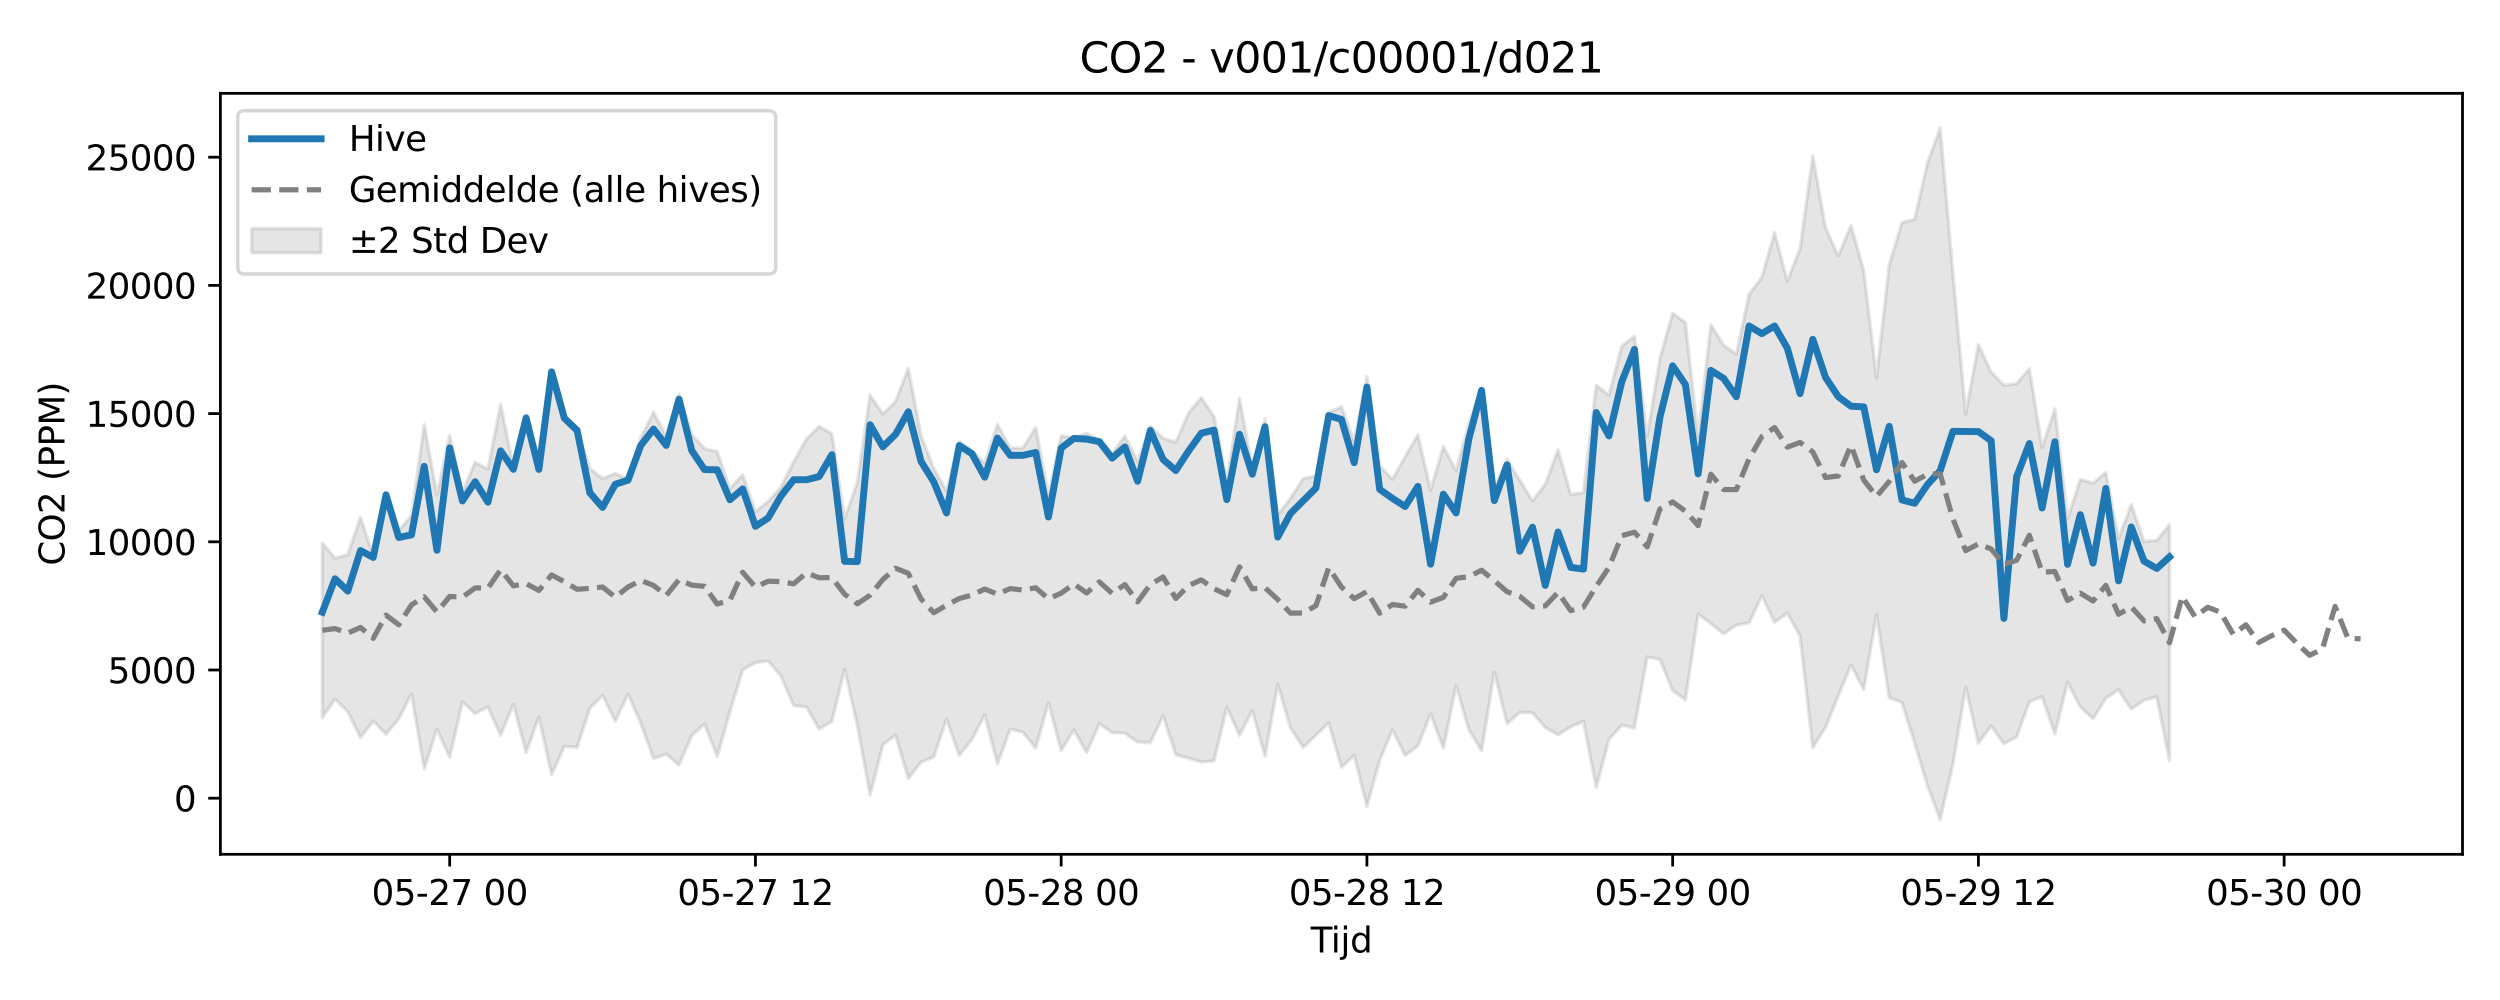 <?xml version="1.0" encoding="utf-8" standalone="no"?>
<!DOCTYPE svg PUBLIC "-//W3C//DTD SVG 1.1//EN"
  "http://www.w3.org/Graphics/SVG/1.1/DTD/svg11.dtd">
<svg xmlns:xlink="http://www.w3.org/1999/xlink" width="720pt" height="288pt" viewBox="0 0 720 288" xmlns="http://www.w3.org/2000/svg" version="1.1">
 <defs>
  <style type="text/css">*{stroke-linejoin: round; stroke-linecap: butt}</style>
 </defs>
 <g id="figure_1">
  <g id="patch_1">
   <path d="M 0 288 
L 720 288 
L 720 0 
L 0 0 
z
" style="fill: #ffffff"/>
  </g>
  <g id="axes_1">
   <g id="patch_2">
    <path d="M 63.47 246.04 
L 709.2 246.04 
L 709.2 26.88 
L 63.47 26.88 
z
" style="fill: #ffffff"/>
   </g>
   <g id="FillBetweenPolyCollection_1">
    <defs>
     <path id="ma4c2f40fdc" d="M 92.821 -131.652 
L 92.821 -81.293 
L 96.49 -86.703 
L 100.159 -83.067 
L 103.828 -75.573 
L 107.497 -80.383 
L 111.166 -76.548 
L 114.835 -80.985 
L 118.504 -88.138 
L 122.173 -66.566 
L 125.842 -78.045 
L 129.511 -69.909 
L 133.179 -85.842 
L 136.848 -82.512 
L 140.517 -84.409 
L 144.186 -76.237 
L 147.855 -85.182 
L 151.524 -71.26 
L 155.193 -81.499 
L 158.862 -64.864 
L 162.531 -73.032 
L 166.2 -72.748 
L 169.869 -84.016 
L 173.538 -87.718 
L 177.207 -80.335 
L 180.875 -88.094 
L 184.544 -79.767 
L 188.213 -69.548 
L 191.882 -70.811 
L 195.551 -67.669 
L 199.22 -76.156 
L 202.889 -79.49 
L 206.558 -70.131 
L 210.227 -83.019 
L 213.896 -95.102 
L 217.565 -97.145 
L 221.234 -97.643 
L 224.903 -93.32 
L 228.571 -84.798 
L 232.24 -84.441 
L 235.909 -78.047 
L 239.578 -80.178 
L 243.247 -95.255 
L 246.916 -79.085 
L 250.585 -59.004 
L 254.254 -73.476 
L 257.923 -76.313 
L 261.592 -63.839 
L 265.261 -68.498 
L 268.93 -70.005 
L 272.598 -80.875 
L 276.267 -70.415 
L 279.936 -75.111 
L 283.605 -82.138 
L 287.274 -68.007 
L 290.943 -78.025 
L 294.612 -77.127 
L 298.281 -72.506 
L 301.95 -85.601 
L 305.619 -71.842 
L 309.288 -77.752 
L 312.957 -71.291 
L 316.626 -79.603 
L 320.294 -77.004 
L 323.963 -76.872 
L 327.632 -74.3 
L 331.301 -74.088 
L 334.97 -81.892 
L 338.639 -70.649 
L 342.308 -69.632 
L 345.977 -68.529 
L 349.646 -68.87 
L 353.315 -84.29 
L 356.984 -76.245 
L 360.653 -83.355 
L 364.321 -70.194 
L 367.99 -90.929 
L 371.659 -78.411 
L 375.328 -72.747 
L 378.997 -76.241 
L 382.666 -79.816 
L 386.335 -67.034 
L 390.004 -70.451 
L 393.673 -55.805 
L 397.342 -68.979 
L 401.011 -77.818 
L 404.68 -70.404 
L 408.349 -73.217 
L 412.017 -82.405 
L 415.686 -72.523 
L 419.355 -90.507 
L 423.024 -77.878 
L 426.693 -71.764 
L 430.362 -94.474 
L 434.031 -79.55 
L 437.7 -82.819 
L 441.369 -82.727 
L 445.038 -78.467 
L 448.707 -76.382 
L 452.376 -78.695 
L 456.044 -80.236 
L 459.713 -61.171 
L 463.382 -75.063 
L 467.051 -79.112 
L 470.72 -78.335 
L 474.389 -98.809 
L 478.058 -98.056 
L 481.727 -89.121 
L 485.396 -86.476 
L 489.065 -111.14 
L 492.734 -108.408 
L 496.403 -105.441 
L 500.072 -107.973 
L 503.74 -108.631 
L 507.409 -116.424 
L 511.078 -108.815 
L 514.747 -111.414 
L 518.416 -104.858 
L 522.085 -72.632 
L 525.754 -78.531 
L 529.423 -87.591 
L 533.092 -96.477 
L 536.761 -89.454 
L 540.43 -110.943 
L 544.099 -87.061 
L 547.768 -85.667 
L 551.436 -73.978 
L 555.105 -61.831 
L 558.774 -51.922 
L 562.443 -67.881 
L 566.112 -90.097 
L 569.781 -73.981 
L 573.45 -78.965 
L 577.119 -73.826 
L 580.788 -75.784 
L 584.457 -85.865 
L 588.126 -87.409 
L 591.795 -76.606 
L 595.463 -91.483 
L 599.132 -84.426 
L 602.801 -80.975 
L 606.47 -86.901 
L 610.139 -89.361 
L 613.808 -83.721 
L 617.477 -86.321 
L 621.146 -87.315 
L 624.815 -68.882 
L 624.815 -136.875 
L 624.815 -136.875 
L 621.146 -132.341 
L 617.477 -132.044 
L 613.808 -142.676 
L 610.139 -132.819 
L 606.47 -151.944 
L 602.801 -148.862 
L 599.132 -149.902 
L 595.463 -138.625 
L 591.795 -170.231 
L 588.126 -159.032 
L 584.457 -181.811 
L 580.788 -177.477 
L 577.119 -177.072 
L 573.45 -180.822 
L 569.781 -188.71 
L 566.112 -168.74 
L 562.443 -209.237 
L 558.774 -251.158 
L 555.105 -240.991 
L 551.436 -224.845 
L 547.768 -223.88 
L 544.099 -211.673 
L 540.43 -179.137 
L 536.761 -210.014 
L 533.092 -223.047 
L 529.423 -214.253 
L 525.754 -222.419 
L 522.085 -243.048 
L 518.416 -216.312 
L 514.747 -207.042 
L 511.078 -220.943 
L 507.409 -208.13 
L 503.74 -203.186 
L 500.072 -185.991 
L 496.403 -188.592 
L 492.734 -194.429 
L 489.065 -162.133 
L 485.396 -195.104 
L 481.727 -197.774 
L 478.058 -184.768 
L 474.389 -162.208 
L 470.72 -191.141 
L 467.051 -188.323 
L 463.382 -174.168 
L 459.713 -177.055 
L 456.044 -146.109 
L 452.376 -145.569 
L 448.707 -158.425 
L 445.038 -148.514 
L 441.369 -143.715 
L 437.7 -149.695 
L 434.031 -155.631 
L 430.362 -147.058 
L 426.693 -175.778 
L 423.024 -165.978 
L 419.355 -152.388 
L 415.686 -159.377 
L 412.017 -146.771 
L 408.349 -162.764 
L 404.68 -156.457 
L 401.011 -149.963 
L 397.342 -153.83 
L 393.673 -179.484 
L 390.004 -160.719 
L 386.335 -170.888 
L 382.666 -169.192 
L 378.997 -150.905 
L 375.328 -150.172 
L 371.659 -144.427 
L 367.99 -139.775 
L 364.321 -167.243 
L 360.653 -153.49 
L 356.984 -173.247 
L 353.315 -149.202 
L 349.646 -167.992 
L 345.977 -173.452 
L 342.308 -169.067 
L 338.639 -160.64 
L 334.97 -161.762 
L 331.301 -165.244 
L 327.632 -155.073 
L 323.963 -162.406 
L 320.294 -157.194 
L 316.626 -161.24 
L 312.957 -163.163 
L 309.288 -161.913 
L 305.619 -162.49 
L 301.95 -145.471 
L 298.281 -164.92 
L 294.612 -158.994 
L 290.943 -158.94 
L 287.274 -165.769 
L 283.605 -154.568 
L 279.936 -158.166 
L 276.267 -160.827 
L 272.598 -146.539 
L 268.93 -153.052 
L 265.261 -162.517 
L 261.592 -181.926 
L 257.923 -172.377 
L 254.254 -168.727 
L 250.585 -174.171 
L 246.916 -149.116 
L 243.247 -138.484 
L 239.578 -163.105 
L 235.909 -165.185 
L 232.24 -161.533 
L 228.571 -154.943 
L 224.903 -147.656 
L 221.234 -143.584 
L 217.565 -140.645 
L 213.896 -151.256 
L 210.227 -147.256 
L 206.558 -157.934 
L 202.889 -158.803 
L 199.22 -162.777 
L 195.551 -174.48 
L 191.882 -162.224 
L 188.213 -169.277 
L 184.544 -161.894 
L 180.875 -149.797 
L 177.207 -151.683 
L 173.538 -150.158 
L 169.869 -153.062 
L 166.2 -163.827 
L 162.531 -167.878 
L 158.862 -179.962 
L 155.193 -154.391 
L 151.524 -168.578 
L 147.855 -153.398 
L 144.186 -171.591 
L 140.517 -152.872 
L 136.848 -154.857 
L 133.179 -146.232 
L 129.511 -162.517 
L 125.842 -145.472 
L 122.173 -165.692 
L 118.504 -139.454 
L 114.835 -135.153 
L 111.166 -145.147 
L 107.497 -127.916 
L 103.828 -139.016 
L 100.159 -128.284 
L 96.49 -127.22 
L 92.821 -131.652 
z
" style="stroke: #808080; stroke-opacity: 0.2"/>
    </defs>
    <g clip-path="url(#p33269798e6)">
     <use xlink:href="#ma4c2f40fdc" x="0" y="288" style="fill: #808080; fill-opacity: 0.2; stroke: #808080; stroke-opacity: 0.2"/>
    </g>
   </g>
   <g id="matplotlib.axis_1">
    <g id="xtick_1">
     <g id="line2d_1">
      <defs>
       <path id="m203c88bcfc" d="M 0 0 
L 0 3.5 
" style="stroke: #000000; stroke-width: 0.8"/>
      </defs>
      <g>
       <use xlink:href="#m203c88bcfc" x="129.511" y="246.04" style="stroke: #000000; stroke-width: 0.8"/>
      </g>
     </g>
     <g id="text_1">
      <!-- 05-27 00 -->
      <g transform="translate(107.03 260.638) scale(0.1 -0.1)">
       <defs>
        <path id="DejaVuSans-30" d="M 2034 4250 
Q 1547 4250 1301 3770 
Q 1056 3291 1056 2328 
Q 1056 1369 1301 889 
Q 1547 409 2034 409 
Q 2525 409 2770 889 
Q 3016 1369 3016 2328 
Q 3016 3291 2770 3770 
Q 2525 4250 2034 4250 
z
M 2034 4750 
Q 2819 4750 3233 4129 
Q 3647 3509 3647 2328 
Q 3647 1150 3233 529 
Q 2819 -91 2034 -91 
Q 1250 -91 836 529 
Q 422 1150 422 2328 
Q 422 3509 836 4129 
Q 1250 4750 2034 4750 
z
" transform="scale(0.016)"/>
        <path id="DejaVuSans-35" d="M 691 4666 
L 3169 4666 
L 3169 4134 
L 1269 4134 
L 1269 2991 
Q 1406 3038 1543 3061 
Q 1681 3084 1819 3084 
Q 2600 3084 3056 2656 
Q 3513 2228 3513 1497 
Q 3513 744 3044 326 
Q 2575 -91 1722 -91 
Q 1428 -91 1123 -41 
Q 819 9 494 109 
L 494 744 
Q 775 591 1075 516 
Q 1375 441 1709 441 
Q 2250 441 2565 725 
Q 2881 1009 2881 1497 
Q 2881 1984 2565 2268 
Q 2250 2553 1709 2553 
Q 1456 2553 1204 2497 
Q 953 2441 691 2322 
L 691 4666 
z
" transform="scale(0.016)"/>
        <path id="DejaVuSans-2d" d="M 313 2009 
L 1997 2009 
L 1997 1497 
L 313 1497 
L 313 2009 
z
" transform="scale(0.016)"/>
        <path id="DejaVuSans-32" d="M 1228 531 
L 3431 531 
L 3431 0 
L 469 0 
L 469 531 
Q 828 903 1448 1529 
Q 2069 2156 2228 2338 
Q 2531 2678 2651 2914 
Q 2772 3150 2772 3378 
Q 2772 3750 2511 3984 
Q 2250 4219 1831 4219 
Q 1534 4219 1204 4116 
Q 875 4013 500 3803 
L 500 4441 
Q 881 4594 1212 4672 
Q 1544 4750 1819 4750 
Q 2544 4750 2975 4387 
Q 3406 4025 3406 3419 
Q 3406 3131 3298 2873 
Q 3191 2616 2906 2266 
Q 2828 2175 2409 1742 
Q 1991 1309 1228 531 
z
" transform="scale(0.016)"/>
        <path id="DejaVuSans-37" d="M 525 4666 
L 3525 4666 
L 3525 4397 
L 1831 0 
L 1172 0 
L 2766 4134 
L 525 4134 
L 525 4666 
z
" transform="scale(0.016)"/>
        <path id="DejaVuSans-20" transform="scale(0.016)"/>
       </defs>
       <use xlink:href="#DejaVuSans-30"/>
       <use xlink:href="#DejaVuSans-35" transform="translate(63.623 0)"/>
       <use xlink:href="#DejaVuSans-2d" transform="translate(127.246 0)"/>
       <use xlink:href="#DejaVuSans-32" transform="translate(163.33 0)"/>
       <use xlink:href="#DejaVuSans-37" transform="translate(226.953 0)"/>
       <use xlink:href="#DejaVuSans-20" transform="translate(290.576 0)"/>
       <use xlink:href="#DejaVuSans-30" transform="translate(322.363 0)"/>
       <use xlink:href="#DejaVuSans-30" transform="translate(385.986 0)"/>
      </g>
     </g>
    </g>
    <g id="xtick_2">
     <g id="line2d_2">
      <g>
       <use xlink:href="#m203c88bcfc" x="217.565" y="246.04" style="stroke: #000000; stroke-width: 0.8"/>
      </g>
     </g>
     <g id="text_2">
      <!-- 05-27 12 -->
      <g transform="translate(195.084 260.638) scale(0.1 -0.1)">
       <defs>
        <path id="DejaVuSans-31" d="M 794 531 
L 1825 531 
L 1825 4091 
L 703 3866 
L 703 4441 
L 1819 4666 
L 2450 4666 
L 2450 531 
L 3481 531 
L 3481 0 
L 794 0 
L 794 531 
z
" transform="scale(0.016)"/>
       </defs>
       <use xlink:href="#DejaVuSans-30"/>
       <use xlink:href="#DejaVuSans-35" transform="translate(63.623 0)"/>
       <use xlink:href="#DejaVuSans-2d" transform="translate(127.246 0)"/>
       <use xlink:href="#DejaVuSans-32" transform="translate(163.33 0)"/>
       <use xlink:href="#DejaVuSans-37" transform="translate(226.953 0)"/>
       <use xlink:href="#DejaVuSans-20" transform="translate(290.576 0)"/>
       <use xlink:href="#DejaVuSans-31" transform="translate(322.363 0)"/>
       <use xlink:href="#DejaVuSans-32" transform="translate(385.986 0)"/>
      </g>
     </g>
    </g>
    <g id="xtick_3">
     <g id="line2d_3">
      <g>
       <use xlink:href="#m203c88bcfc" x="305.619" y="246.04" style="stroke: #000000; stroke-width: 0.8"/>
      </g>
     </g>
     <g id="text_3">
      <!-- 05-28 00 -->
      <g transform="translate(283.138 260.638) scale(0.1 -0.1)">
       <defs>
        <path id="DejaVuSans-38" d="M 2034 2216 
Q 1584 2216 1326 1975 
Q 1069 1734 1069 1313 
Q 1069 891 1326 650 
Q 1584 409 2034 409 
Q 2484 409 2743 651 
Q 3003 894 3003 1313 
Q 3003 1734 2745 1975 
Q 2488 2216 2034 2216 
z
M 1403 2484 
Q 997 2584 770 2862 
Q 544 3141 544 3541 
Q 544 4100 942 4425 
Q 1341 4750 2034 4750 
Q 2731 4750 3128 4425 
Q 3525 4100 3525 3541 
Q 3525 3141 3298 2862 
Q 3072 2584 2669 2484 
Q 3125 2378 3379 2068 
Q 3634 1759 3634 1313 
Q 3634 634 3220 271 
Q 2806 -91 2034 -91 
Q 1263 -91 848 271 
Q 434 634 434 1313 
Q 434 1759 690 2068 
Q 947 2378 1403 2484 
z
M 1172 3481 
Q 1172 3119 1398 2916 
Q 1625 2713 2034 2713 
Q 2441 2713 2670 2916 
Q 2900 3119 2900 3481 
Q 2900 3844 2670 4047 
Q 2441 4250 2034 4250 
Q 1625 4250 1398 4047 
Q 1172 3844 1172 3481 
z
" transform="scale(0.016)"/>
       </defs>
       <use xlink:href="#DejaVuSans-30"/>
       <use xlink:href="#DejaVuSans-35" transform="translate(63.623 0)"/>
       <use xlink:href="#DejaVuSans-2d" transform="translate(127.246 0)"/>
       <use xlink:href="#DejaVuSans-32" transform="translate(163.33 0)"/>
       <use xlink:href="#DejaVuSans-38" transform="translate(226.953 0)"/>
       <use xlink:href="#DejaVuSans-20" transform="translate(290.576 0)"/>
       <use xlink:href="#DejaVuSans-30" transform="translate(322.363 0)"/>
       <use xlink:href="#DejaVuSans-30" transform="translate(385.986 0)"/>
      </g>
     </g>
    </g>
    <g id="xtick_4">
     <g id="line2d_4">
      <g>
       <use xlink:href="#m203c88bcfc" x="393.673" y="246.04" style="stroke: #000000; stroke-width: 0.8"/>
      </g>
     </g>
     <g id="text_4">
      <!-- 05-28 12 -->
      <g transform="translate(371.192 260.638) scale(0.1 -0.1)">
       <use xlink:href="#DejaVuSans-30"/>
       <use xlink:href="#DejaVuSans-35" transform="translate(63.623 0)"/>
       <use xlink:href="#DejaVuSans-2d" transform="translate(127.246 0)"/>
       <use xlink:href="#DejaVuSans-32" transform="translate(163.33 0)"/>
       <use xlink:href="#DejaVuSans-38" transform="translate(226.953 0)"/>
       <use xlink:href="#DejaVuSans-20" transform="translate(290.576 0)"/>
       <use xlink:href="#DejaVuSans-31" transform="translate(322.363 0)"/>
       <use xlink:href="#DejaVuSans-32" transform="translate(385.986 0)"/>
      </g>
     </g>
    </g>
    <g id="xtick_5">
     <g id="line2d_5">
      <g>
       <use xlink:href="#m203c88bcfc" x="481.727" y="246.04" style="stroke: #000000; stroke-width: 0.8"/>
      </g>
     </g>
     <g id="text_5">
      <!-- 05-29 00 -->
      <g transform="translate(459.246 260.638) scale(0.1 -0.1)">
       <defs>
        <path id="DejaVuSans-39" d="M 703 97 
L 703 672 
Q 941 559 1184 500 
Q 1428 441 1663 441 
Q 2288 441 2617 861 
Q 2947 1281 2994 2138 
Q 2813 1869 2534 1725 
Q 2256 1581 1919 1581 
Q 1219 1581 811 2004 
Q 403 2428 403 3163 
Q 403 3881 828 4315 
Q 1253 4750 1959 4750 
Q 2769 4750 3195 4129 
Q 3622 3509 3622 2328 
Q 3622 1225 3098 567 
Q 2575 -91 1691 -91 
Q 1453 -91 1209 -44 
Q 966 3 703 97 
z
M 1959 2075 
Q 2384 2075 2632 2365 
Q 2881 2656 2881 3163 
Q 2881 3666 2632 3958 
Q 2384 4250 1959 4250 
Q 1534 4250 1286 3958 
Q 1038 3666 1038 3163 
Q 1038 2656 1286 2365 
Q 1534 2075 1959 2075 
z
" transform="scale(0.016)"/>
       </defs>
       <use xlink:href="#DejaVuSans-30"/>
       <use xlink:href="#DejaVuSans-35" transform="translate(63.623 0)"/>
       <use xlink:href="#DejaVuSans-2d" transform="translate(127.246 0)"/>
       <use xlink:href="#DejaVuSans-32" transform="translate(163.33 0)"/>
       <use xlink:href="#DejaVuSans-39" transform="translate(226.953 0)"/>
       <use xlink:href="#DejaVuSans-20" transform="translate(290.576 0)"/>
       <use xlink:href="#DejaVuSans-30" transform="translate(322.363 0)"/>
       <use xlink:href="#DejaVuSans-30" transform="translate(385.986 0)"/>
      </g>
     </g>
    </g>
    <g id="xtick_6">
     <g id="line2d_6">
      <g>
       <use xlink:href="#m203c88bcfc" x="569.781" y="246.04" style="stroke: #000000; stroke-width: 0.8"/>
      </g>
     </g>
     <g id="text_6">
      <!-- 05-29 12 -->
      <g transform="translate(547.301 260.638) scale(0.1 -0.1)">
       <use xlink:href="#DejaVuSans-30"/>
       <use xlink:href="#DejaVuSans-35" transform="translate(63.623 0)"/>
       <use xlink:href="#DejaVuSans-2d" transform="translate(127.246 0)"/>
       <use xlink:href="#DejaVuSans-32" transform="translate(163.33 0)"/>
       <use xlink:href="#DejaVuSans-39" transform="translate(226.953 0)"/>
       <use xlink:href="#DejaVuSans-20" transform="translate(290.576 0)"/>
       <use xlink:href="#DejaVuSans-31" transform="translate(322.363 0)"/>
       <use xlink:href="#DejaVuSans-32" transform="translate(385.986 0)"/>
      </g>
     </g>
    </g>
    <g id="xtick_7">
     <g id="line2d_7">
      <g>
       <use xlink:href="#m203c88bcfc" x="657.835" y="246.04" style="stroke: #000000; stroke-width: 0.8"/>
      </g>
     </g>
     <g id="text_7">
      <!-- 05-30 00 -->
      <g transform="translate(635.355 260.638) scale(0.1 -0.1)">
       <defs>
        <path id="DejaVuSans-33" d="M 2597 2516 
Q 3050 2419 3304 2112 
Q 3559 1806 3559 1356 
Q 3559 666 3084 287 
Q 2609 -91 1734 -91 
Q 1441 -91 1130 -33 
Q 819 25 488 141 
L 488 750 
Q 750 597 1062 519 
Q 1375 441 1716 441 
Q 2309 441 2620 675 
Q 2931 909 2931 1356 
Q 2931 1769 2642 2001 
Q 2353 2234 1838 2234 
L 1294 2234 
L 1294 2753 
L 1863 2753 
Q 2328 2753 2575 2939 
Q 2822 3125 2822 3475 
Q 2822 3834 2567 4026 
Q 2313 4219 1838 4219 
Q 1578 4219 1281 4162 
Q 984 4106 628 3988 
L 628 4550 
Q 988 4650 1302 4700 
Q 1616 4750 1894 4750 
Q 2613 4750 3031 4423 
Q 3450 4097 3450 3541 
Q 3450 3153 3228 2886 
Q 3006 2619 2597 2516 
z
" transform="scale(0.016)"/>
       </defs>
       <use xlink:href="#DejaVuSans-30"/>
       <use xlink:href="#DejaVuSans-35" transform="translate(63.623 0)"/>
       <use xlink:href="#DejaVuSans-2d" transform="translate(127.246 0)"/>
       <use xlink:href="#DejaVuSans-33" transform="translate(163.33 0)"/>
       <use xlink:href="#DejaVuSans-30" transform="translate(226.953 0)"/>
       <use xlink:href="#DejaVuSans-20" transform="translate(290.576 0)"/>
       <use xlink:href="#DejaVuSans-30" transform="translate(322.363 0)"/>
       <use xlink:href="#DejaVuSans-30" transform="translate(385.986 0)"/>
      </g>
     </g>
    </g>
    <g id="text_8">
     <!-- Tijd -->
     <g transform="translate(377.485 274.317) scale(0.1 -0.1)">
      <defs>
       <path id="DejaVuSans-54" d="M -19 4666 
L 3928 4666 
L 3928 4134 
L 2272 4134 
L 2272 0 
L 1638 0 
L 1638 4134 
L -19 4134 
L -19 4666 
z
" transform="scale(0.016)"/>
       <path id="DejaVuSans-69" d="M 603 3500 
L 1178 3500 
L 1178 0 
L 603 0 
L 603 3500 
z
M 603 4863 
L 1178 4863 
L 1178 4134 
L 603 4134 
L 603 4863 
z
" transform="scale(0.016)"/>
       <path id="DejaVuSans-6a" d="M 603 3500 
L 1178 3500 
L 1178 -63 
Q 1178 -731 923 -1031 
Q 669 -1331 103 -1331 
L -116 -1331 
L -116 -844 
L 38 -844 
Q 366 -844 484 -692 
Q 603 -541 603 -63 
L 603 3500 
z
M 603 4863 
L 1178 4863 
L 1178 4134 
L 603 4134 
L 603 4863 
z
" transform="scale(0.016)"/>
       <path id="DejaVuSans-64" d="M 2906 2969 
L 2906 4863 
L 3481 4863 
L 3481 0 
L 2906 0 
L 2906 525 
Q 2725 213 2448 61 
Q 2172 -91 1784 -91 
Q 1150 -91 751 415 
Q 353 922 353 1747 
Q 353 2572 751 3078 
Q 1150 3584 1784 3584 
Q 2172 3584 2448 3432 
Q 2725 3281 2906 2969 
z
M 947 1747 
Q 947 1113 1208 752 
Q 1469 391 1925 391 
Q 2381 391 2643 752 
Q 2906 1113 2906 1747 
Q 2906 2381 2643 2742 
Q 2381 3103 1925 3103 
Q 1469 3103 1208 2742 
Q 947 2381 947 1747 
z
" transform="scale(0.016)"/>
      </defs>
      <use xlink:href="#DejaVuSans-54"/>
      <use xlink:href="#DejaVuSans-69" transform="translate(57.959 0)"/>
      <use xlink:href="#DejaVuSans-6a" transform="translate(85.742 0)"/>
      <use xlink:href="#DejaVuSans-64" transform="translate(113.525 0)"/>
     </g>
    </g>
   </g>
   <g id="matplotlib.axis_2">
    <g id="ytick_1">
     <g id="line2d_8">
      <defs>
       <path id="m0b482533bb" d="M 0 0 
L -3.5 0 
" style="stroke: #000000; stroke-width: 0.8"/>
      </defs>
      <g>
       <use xlink:href="#m0b482533bb" x="63.47" y="229.886" style="stroke: #000000; stroke-width: 0.8"/>
      </g>
     </g>
     <g id="text_9">
      <!-- 0 -->
      <g transform="translate(50.108 233.685) scale(0.1 -0.1)">
       <use xlink:href="#DejaVuSans-30"/>
      </g>
     </g>
    </g>
    <g id="ytick_2">
     <g id="line2d_9">
      <g>
       <use xlink:href="#m0b482533bb" x="63.47" y="192.964" style="stroke: #000000; stroke-width: 0.8"/>
      </g>
     </g>
     <g id="text_10">
      <!-- 5000 -->
      <g transform="translate(31.02 196.763) scale(0.1 -0.1)">
       <use xlink:href="#DejaVuSans-35"/>
       <use xlink:href="#DejaVuSans-30" transform="translate(63.623 0)"/>
       <use xlink:href="#DejaVuSans-30" transform="translate(127.246 0)"/>
       <use xlink:href="#DejaVuSans-30" transform="translate(190.869 0)"/>
      </g>
     </g>
    </g>
    <g id="ytick_3">
     <g id="line2d_10">
      <g>
       <use xlink:href="#m0b482533bb" x="63.47" y="156.042" style="stroke: #000000; stroke-width: 0.8"/>
      </g>
     </g>
     <g id="text_11">
      <!-- 10000 -->
      <g transform="translate(24.657 159.841) scale(0.1 -0.1)">
       <use xlink:href="#DejaVuSans-31"/>
       <use xlink:href="#DejaVuSans-30" transform="translate(63.623 0)"/>
       <use xlink:href="#DejaVuSans-30" transform="translate(127.246 0)"/>
       <use xlink:href="#DejaVuSans-30" transform="translate(190.869 0)"/>
       <use xlink:href="#DejaVuSans-30" transform="translate(254.492 0)"/>
      </g>
     </g>
    </g>
    <g id="ytick_4">
     <g id="line2d_11">
      <g>
       <use xlink:href="#m0b482533bb" x="63.47" y="119.12" style="stroke: #000000; stroke-width: 0.8"/>
      </g>
     </g>
     <g id="text_12">
      <!-- 15000 -->
      <g transform="translate(24.657 122.92) scale(0.1 -0.1)">
       <use xlink:href="#DejaVuSans-31"/>
       <use xlink:href="#DejaVuSans-35" transform="translate(63.623 0)"/>
       <use xlink:href="#DejaVuSans-30" transform="translate(127.246 0)"/>
       <use xlink:href="#DejaVuSans-30" transform="translate(190.869 0)"/>
       <use xlink:href="#DejaVuSans-30" transform="translate(254.492 0)"/>
      </g>
     </g>
    </g>
    <g id="ytick_5">
     <g id="line2d_12">
      <g>
       <use xlink:href="#m0b482533bb" x="63.47" y="82.198" style="stroke: #000000; stroke-width: 0.8"/>
      </g>
     </g>
     <g id="text_13">
      <!-- 20000 -->
      <g transform="translate(24.657 85.998) scale(0.1 -0.1)">
       <use xlink:href="#DejaVuSans-32"/>
       <use xlink:href="#DejaVuSans-30" transform="translate(63.623 0)"/>
       <use xlink:href="#DejaVuSans-30" transform="translate(127.246 0)"/>
       <use xlink:href="#DejaVuSans-30" transform="translate(190.869 0)"/>
       <use xlink:href="#DejaVuSans-30" transform="translate(254.492 0)"/>
      </g>
     </g>
    </g>
    <g id="ytick_6">
     <g id="line2d_13">
      <g>
       <use xlink:href="#m0b482533bb" x="63.47" y="45.277" style="stroke: #000000; stroke-width: 0.8"/>
      </g>
     </g>
     <g id="text_14">
      <!-- 25000 -->
      <g transform="translate(24.657 49.076) scale(0.1 -0.1)">
       <use xlink:href="#DejaVuSans-32"/>
       <use xlink:href="#DejaVuSans-35" transform="translate(63.623 0)"/>
       <use xlink:href="#DejaVuSans-30" transform="translate(127.246 0)"/>
       <use xlink:href="#DejaVuSans-30" transform="translate(190.869 0)"/>
       <use xlink:href="#DejaVuSans-30" transform="translate(254.492 0)"/>
      </g>
     </g>
    </g>
    <g id="text_15">
     <!-- CO2 (PPM) -->
     <g transform="translate(18.578 162.903) rotate(-90) scale(0.1 -0.1)">
      <defs>
       <path id="DejaVuSans-43" d="M 4122 4306 
L 4122 3641 
Q 3803 3938 3442 4084 
Q 3081 4231 2675 4231 
Q 1875 4231 1450 3742 
Q 1025 3253 1025 2328 
Q 1025 1406 1450 917 
Q 1875 428 2675 428 
Q 3081 428 3442 575 
Q 3803 722 4122 1019 
L 4122 359 
Q 3791 134 3420 21 
Q 3050 -91 2638 -91 
Q 1578 -91 968 557 
Q 359 1206 359 2328 
Q 359 3453 968 4101 
Q 1578 4750 2638 4750 
Q 3056 4750 3426 4639 
Q 3797 4528 4122 4306 
z
" transform="scale(0.016)"/>
       <path id="DejaVuSans-4f" d="M 2522 4238 
Q 1834 4238 1429 3725 
Q 1025 3213 1025 2328 
Q 1025 1447 1429 934 
Q 1834 422 2522 422 
Q 3209 422 3611 934 
Q 4013 1447 4013 2328 
Q 4013 3213 3611 3725 
Q 3209 4238 2522 4238 
z
M 2522 4750 
Q 3503 4750 4090 4092 
Q 4678 3434 4678 2328 
Q 4678 1225 4090 567 
Q 3503 -91 2522 -91 
Q 1538 -91 948 565 
Q 359 1222 359 2328 
Q 359 3434 948 4092 
Q 1538 4750 2522 4750 
z
" transform="scale(0.016)"/>
       <path id="DejaVuSans-28" d="M 1984 4856 
Q 1566 4138 1362 3434 
Q 1159 2731 1159 2009 
Q 1159 1288 1364 580 
Q 1569 -128 1984 -844 
L 1484 -844 
Q 1016 -109 783 600 
Q 550 1309 550 2009 
Q 550 2706 781 3412 
Q 1013 4119 1484 4856 
L 1984 4856 
z
" transform="scale(0.016)"/>
       <path id="DejaVuSans-50" d="M 1259 4147 
L 1259 2394 
L 2053 2394 
Q 2494 2394 2734 2622 
Q 2975 2850 2975 3272 
Q 2975 3691 2734 3919 
Q 2494 4147 2053 4147 
L 1259 4147 
z
M 628 4666 
L 2053 4666 
Q 2838 4666 3239 4311 
Q 3641 3956 3641 3272 
Q 3641 2581 3239 2228 
Q 2838 1875 2053 1875 
L 1259 1875 
L 1259 0 
L 628 0 
L 628 4666 
z
" transform="scale(0.016)"/>
       <path id="DejaVuSans-4d" d="M 628 4666 
L 1569 4666 
L 2759 1491 
L 3956 4666 
L 4897 4666 
L 4897 0 
L 4281 0 
L 4281 4097 
L 3078 897 
L 2444 897 
L 1241 4097 
L 1241 0 
L 628 0 
L 628 4666 
z
" transform="scale(0.016)"/>
       <path id="DejaVuSans-29" d="M 513 4856 
L 1013 4856 
Q 1481 4119 1714 3412 
Q 1947 2706 1947 2009 
Q 1947 1309 1714 600 
Q 1481 -109 1013 -844 
L 513 -844 
Q 928 -128 1133 580 
Q 1338 1288 1338 2009 
Q 1338 2731 1133 3434 
Q 928 4138 513 4856 
z
" transform="scale(0.016)"/>
      </defs>
      <use xlink:href="#DejaVuSans-43"/>
      <use xlink:href="#DejaVuSans-4f" transform="translate(69.824 0)"/>
      <use xlink:href="#DejaVuSans-32" transform="translate(148.535 0)"/>
      <use xlink:href="#DejaVuSans-20" transform="translate(212.158 0)"/>
      <use xlink:href="#DejaVuSans-28" transform="translate(243.945 0)"/>
      <use xlink:href="#DejaVuSans-50" transform="translate(282.959 0)"/>
      <use xlink:href="#DejaVuSans-50" transform="translate(343.262 0)"/>
      <use xlink:href="#DejaVuSans-4d" transform="translate(403.564 0)"/>
      <use xlink:href="#DejaVuSans-29" transform="translate(489.844 0)"/>
     </g>
    </g>
   </g>
   <g id="line2d_14">
    <path d="M 92.821 176.316 
L 96.49 166.688 
L 100.159 170.235 
L 103.828 158.565 
L 107.497 160.542 
L 111.166 142.509 
L 114.835 154.794 
L 118.504 154.038 
L 122.173 134.3 
L 125.842 158.476 
L 129.511 129.008 
L 133.179 144.269 
L 136.848 138.736 
L 140.517 144.621 
L 144.186 129.847 
L 147.855 135.155 
L 151.524 120.371 
L 155.193 135.186 
L 158.862 107.096 
L 162.531 120.452 
L 166.2 123.942 
L 169.869 141.916 
L 173.538 146.135 
L 177.207 139.464 
L 180.875 138.286 
L 184.544 128.287 
L 188.213 123.576 
L 191.882 128.27 
L 195.551 114.983 
L 199.22 129.754 
L 202.889 135.24 
L 206.558 135.312 
L 210.227 143.932 
L 213.896 140.818 
L 217.565 151.577 
L 221.234 149.171 
L 224.903 142.878 
L 228.571 138.165 
L 232.24 138.169 
L 235.909 137.251 
L 239.578 130.965 
L 243.247 161.654 
L 246.916 161.75 
L 250.585 122.325 
L 254.254 128.688 
L 257.923 125.077 
L 261.592 118.596 
L 265.261 132.902 
L 268.93 138.787 
L 272.598 147.727 
L 276.267 128.319 
L 279.936 130.697 
L 283.605 137.431 
L 287.274 126.175 
L 290.943 131.127 
L 294.612 131.131 
L 298.281 130.31 
L 301.95 148.887 
L 305.619 129.03 
L 309.288 126.271 
L 312.957 126.468 
L 316.626 127.211 
L 320.294 131.954 
L 323.963 128.72 
L 327.632 138.59 
L 331.301 123.953 
L 334.97 132.331 
L 338.639 135.514 
L 342.308 129.879 
L 345.977 124.767 
L 349.646 123.865 
L 353.315 143.895 
L 356.984 125.075 
L 360.653 136.584 
L 364.321 122.897 
L 367.99 154.671 
L 371.659 147.887 
L 378.997 140.547 
L 382.666 119.691 
L 386.335 120.8 
L 390.004 133.242 
L 393.673 111.489 
L 397.342 140.921 
L 401.011 143.521 
L 404.68 145.874 
L 408.349 140.08 
L 412.017 162.481 
L 415.686 142.339 
L 419.355 147.72 
L 423.024 126.421 
L 426.693 112.44 
L 430.362 144.164 
L 434.031 133.879 
L 437.7 158.745 
L 441.369 151.838 
L 445.038 168.586 
L 448.707 153.211 
L 452.376 163.407 
L 456.044 163.899 
L 459.713 118.808 
L 463.382 125.545 
L 467.051 109.993 
L 470.72 100.632 
L 474.389 143.567 
L 478.058 120.171 
L 481.727 105.358 
L 485.396 110.741 
L 489.065 136.459 
L 492.734 106.673 
L 496.403 108.967 
L 500.072 114.261 
L 503.74 93.878 
L 507.409 96.084 
L 511.078 93.883 
L 514.747 100.28 
L 518.416 113.358 
L 522.085 97.718 
L 525.754 108.686 
L 529.423 114.242 
L 533.092 116.996 
L 536.761 117.176 
L 540.43 135.299 
L 544.099 122.795 
L 547.768 143.976 
L 551.436 144.943 
L 555.105 139.575 
L 558.774 135.562 
L 562.443 124.23 
L 569.781 124.304 
L 573.45 126.929 
L 577.119 178.092 
L 580.788 137.326 
L 584.457 127.753 
L 588.126 146.3 
L 591.795 127.236 
L 595.463 162.528 
L 599.132 148.229 
L 602.801 162.171 
L 606.47 140.672 
L 610.139 167.284 
L 613.808 151.789 
L 617.477 161.59 
L 621.146 163.722 
L 624.815 160.391 
L 624.815 160.391 
" clip-path="url(#p33269798e6)" style="fill: none; stroke: #1f77b4; stroke-width: 2; stroke-linecap: square"/>
   </g>
   <g id="line2d_15">
    <path d="M 92.821 181.527 
L 96.49 181.039 
L 100.159 182.325 
L 103.828 180.705 
L 107.497 183.851 
L 111.166 177.152 
L 114.835 179.931 
L 118.504 174.204 
L 122.173 171.871 
L 125.842 176.242 
L 129.511 171.787 
L 133.179 171.963 
L 136.848 169.316 
L 140.517 169.36 
L 144.186 164.086 
L 147.855 168.71 
L 151.524 168.081 
L 155.193 170.055 
L 158.862 165.587 
L 162.531 167.545 
L 166.2 169.712 
L 169.869 169.461 
L 173.538 169.062 
L 177.207 171.991 
L 180.875 169.054 
L 184.544 167.17 
L 188.213 168.587 
L 191.882 171.483 
L 195.551 166.925 
L 199.22 168.534 
L 202.889 168.854 
L 206.558 173.968 
L 210.227 172.862 
L 213.896 164.821 
L 217.565 169.105 
L 221.234 167.386 
L 224.903 167.512 
L 228.571 168.13 
L 232.24 165.013 
L 235.909 166.384 
L 239.578 166.358 
L 243.247 171.13 
L 246.916 173.9 
L 250.585 171.413 
L 254.254 166.899 
L 257.923 163.655 
L 261.592 165.117 
L 265.261 172.492 
L 268.93 176.472 
L 272.598 174.293 
L 276.267 172.379 
L 279.936 171.361 
L 283.605 169.647 
L 287.274 171.112 
L 290.943 169.517 
L 294.612 169.939 
L 298.281 169.287 
L 301.95 172.464 
L 305.619 170.834 
L 309.288 168.167 
L 312.957 170.773 
L 316.626 167.579 
L 320.294 170.901 
L 323.963 168.361 
L 327.632 173.314 
L 331.301 168.334 
L 334.97 166.173 
L 338.639 172.356 
L 342.308 168.651 
L 345.977 167.009 
L 349.646 169.569 
L 353.315 171.254 
L 356.984 163.254 
L 360.653 169.577 
L 364.321 169.282 
L 367.99 172.648 
L 371.659 176.581 
L 375.328 176.54 
L 378.997 174.427 
L 382.666 163.496 
L 386.335 169.039 
L 390.004 172.415 
L 393.673 170.355 
L 397.342 176.595 
L 401.011 174.109 
L 404.68 174.57 
L 408.349 170.01 
L 412.017 173.412 
L 415.686 172.05 
L 419.355 166.552 
L 423.024 166.072 
L 426.693 164.229 
L 430.362 167.234 
L 434.031 170.41 
L 437.7 171.743 
L 441.369 174.779 
L 445.038 174.509 
L 448.707 170.596 
L 452.376 175.868 
L 456.044 174.828 
L 459.713 168.887 
L 463.382 163.385 
L 467.051 154.282 
L 470.72 153.262 
L 474.389 157.491 
L 478.058 146.588 
L 481.727 144.552 
L 485.396 147.21 
L 489.065 151.364 
L 492.734 136.582 
L 496.403 140.983 
L 500.072 141.018 
L 503.74 132.091 
L 507.409 125.723 
L 511.078 123.121 
L 514.747 128.772 
L 518.416 127.415 
L 522.085 130.16 
L 525.754 137.525 
L 529.423 137.078 
L 533.092 128.238 
L 536.761 138.266 
L 540.43 142.96 
L 544.099 138.633 
L 547.768 133.226 
L 551.436 138.589 
L 555.105 136.589 
L 558.774 136.46 
L 562.443 149.441 
L 566.112 158.581 
L 569.781 156.655 
L 573.45 158.107 
L 577.119 162.551 
L 580.788 161.369 
L 584.457 154.162 
L 588.126 164.78 
L 591.795 164.582 
L 595.463 172.946 
L 599.132 170.836 
L 602.801 173.081 
L 606.47 168.577 
L 610.139 176.91 
L 613.808 174.802 
L 617.477 178.818 
L 621.146 178.172 
L 624.815 185.121 
L 628.484 171.758 
L 632.153 177.617 
L 635.822 174.904 
L 639.491 176.305 
L 643.159 182.67 
L 646.828 179.943 
L 650.497 185.053 
L 654.166 183.118 
L 657.835 181.491 
L 661.504 185.282 
L 665.173 188.725 
L 668.842 186.914 
L 672.511 174.648 
L 676.18 183.78 
L 679.849 183.992 
L 679.849 183.992 
" clip-path="url(#p33269798e6)" style="fill: none; stroke-dasharray: 5.55,2.4; stroke-dashoffset: 0; stroke: #808080; stroke-width: 1.5"/>
   </g>
   <g id="patch_3">
    <path d="M 63.47 246.04 
L 63.47 26.88 
" style="fill: none; stroke: #000000; stroke-width: 0.8; stroke-linejoin: miter; stroke-linecap: square"/>
   </g>
   <g id="patch_4">
    <path d="M 709.2 246.04 
L 709.2 26.88 
" style="fill: none; stroke: #000000; stroke-width: 0.8; stroke-linejoin: miter; stroke-linecap: square"/>
   </g>
   <g id="patch_5">
    <path d="M 63.47 246.04 
L 709.2 246.04 
" style="fill: none; stroke: #000000; stroke-width: 0.8; stroke-linejoin: miter; stroke-linecap: square"/>
   </g>
   <g id="patch_6">
    <path d="M 63.47 26.88 
L 709.2 26.88 
" style="fill: none; stroke: #000000; stroke-width: 0.8; stroke-linejoin: miter; stroke-linecap: square"/>
   </g>
   <g id="text_16">
    <!-- CO2 - v001/c00001/d021 -->
    <g transform="translate(310.932 20.88) scale(0.12 -0.12)">
     <defs>
      <path id="DejaVuSans-76" d="M 191 3500 
L 800 3500 
L 1894 563 
L 2988 3500 
L 3597 3500 
L 2284 0 
L 1503 0 
L 191 3500 
z
" transform="scale(0.016)"/>
      <path id="DejaVuSans-2f" d="M 1625 4666 
L 2156 4666 
L 531 -594 
L 0 -594 
L 1625 4666 
z
" transform="scale(0.016)"/>
      <path id="DejaVuSans-63" d="M 3122 3366 
L 3122 2828 
Q 2878 2963 2633 3030 
Q 2388 3097 2138 3097 
Q 1578 3097 1268 2742 
Q 959 2388 959 1747 
Q 959 1106 1268 751 
Q 1578 397 2138 397 
Q 2388 397 2633 464 
Q 2878 531 3122 666 
L 3122 134 
Q 2881 22 2623 -34 
Q 2366 -91 2075 -91 
Q 1284 -91 818 406 
Q 353 903 353 1747 
Q 353 2603 823 3093 
Q 1294 3584 2113 3584 
Q 2378 3584 2631 3529 
Q 2884 3475 3122 3366 
z
" transform="scale(0.016)"/>
     </defs>
     <use xlink:href="#DejaVuSans-43"/>
     <use xlink:href="#DejaVuSans-4f" transform="translate(69.824 0)"/>
     <use xlink:href="#DejaVuSans-32" transform="translate(148.535 0)"/>
     <use xlink:href="#DejaVuSans-20" transform="translate(212.158 0)"/>
     <use xlink:href="#DejaVuSans-2d" transform="translate(243.945 0)"/>
     <use xlink:href="#DejaVuSans-20" transform="translate(280.029 0)"/>
     <use xlink:href="#DejaVuSans-76" transform="translate(311.816 0)"/>
     <use xlink:href="#DejaVuSans-30" transform="translate(370.996 0)"/>
     <use xlink:href="#DejaVuSans-30" transform="translate(434.619 0)"/>
     <use xlink:href="#DejaVuSans-31" transform="translate(498.242 0)"/>
     <use xlink:href="#DejaVuSans-2f" transform="translate(561.865 0)"/>
     <use xlink:href="#DejaVuSans-63" transform="translate(595.557 0)"/>
     <use xlink:href="#DejaVuSans-30" transform="translate(650.537 0)"/>
     <use xlink:href="#DejaVuSans-30" transform="translate(714.16 0)"/>
     <use xlink:href="#DejaVuSans-30" transform="translate(777.783 0)"/>
     <use xlink:href="#DejaVuSans-30" transform="translate(841.406 0)"/>
     <use xlink:href="#DejaVuSans-31" transform="translate(905.029 0)"/>
     <use xlink:href="#DejaVuSans-2f" transform="translate(968.652 0)"/>
     <use xlink:href="#DejaVuSans-64" transform="translate(1002.344 0)"/>
     <use xlink:href="#DejaVuSans-30" transform="translate(1065.82 0)"/>
     <use xlink:href="#DejaVuSans-32" transform="translate(1129.443 0)"/>
     <use xlink:href="#DejaVuSans-31" transform="translate(1193.066 0)"/>
    </g>
   </g>
   <g id="legend_1">
    <g id="patch_7">
     <path d="M 70.47 78.914 
L 221.414 78.914 
Q 223.414 78.914 223.414 76.914 
L 223.414 33.88 
Q 223.414 31.88 221.414 31.88 
L 70.47 31.88 
Q 68.47 31.88 68.47 33.88 
L 68.47 76.914 
Q 68.47 78.914 70.47 78.914 
z
" style="fill: #ffffff; opacity: 0.8; stroke: #cccccc; stroke-linejoin: miter"/>
    </g>
    <g id="line2d_16">
     <path d="M 72.47 39.978 
L 82.47 39.978 
L 92.47 39.978 
" style="fill: none; stroke: #1f77b4; stroke-width: 2; stroke-linecap: square"/>
    </g>
    <g id="text_17">
     <!-- Hive -->
     <g transform="translate(100.47 43.478) scale(0.1 -0.1)">
      <defs>
       <path id="DejaVuSans-48" d="M 628 4666 
L 1259 4666 
L 1259 2753 
L 3553 2753 
L 3553 4666 
L 4184 4666 
L 4184 0 
L 3553 0 
L 3553 2222 
L 1259 2222 
L 1259 0 
L 628 0 
L 628 4666 
z
" transform="scale(0.016)"/>
       <path id="DejaVuSans-65" d="M 3597 1894 
L 3597 1613 
L 953 1613 
Q 991 1019 1311 708 
Q 1631 397 2203 397 
Q 2534 397 2845 478 
Q 3156 559 3463 722 
L 3463 178 
Q 3153 47 2828 -22 
Q 2503 -91 2169 -91 
Q 1331 -91 842 396 
Q 353 884 353 1716 
Q 353 2575 817 3079 
Q 1281 3584 2069 3584 
Q 2775 3584 3186 3129 
Q 3597 2675 3597 1894 
z
M 3022 2063 
Q 3016 2534 2758 2815 
Q 2500 3097 2075 3097 
Q 1594 3097 1305 2825 
Q 1016 2553 972 2059 
L 3022 2063 
z
" transform="scale(0.016)"/>
      </defs>
      <use xlink:href="#DejaVuSans-48"/>
      <use xlink:href="#DejaVuSans-69" transform="translate(75.195 0)"/>
      <use xlink:href="#DejaVuSans-76" transform="translate(102.979 0)"/>
      <use xlink:href="#DejaVuSans-65" transform="translate(162.158 0)"/>
     </g>
    </g>
    <g id="line2d_17">
     <path d="M 72.47 54.657 
L 82.47 54.657 
L 92.47 54.657 
" style="fill: none; stroke-dasharray: 5.55,2.4; stroke-dashoffset: 0; stroke: #808080; stroke-width: 1.5"/>
    </g>
    <g id="text_18">
     <!-- Gemiddelde (alle hives) -->
     <g transform="translate(100.47 58.157) scale(0.1 -0.1)">
      <defs>
       <path id="DejaVuSans-47" d="M 3809 666 
L 3809 1919 
L 2778 1919 
L 2778 2438 
L 4434 2438 
L 4434 434 
Q 4069 175 3628 42 
Q 3188 -91 2688 -91 
Q 1594 -91 976 548 
Q 359 1188 359 2328 
Q 359 3472 976 4111 
Q 1594 4750 2688 4750 
Q 3144 4750 3555 4637 
Q 3966 4525 4313 4306 
L 4313 3634 
Q 3963 3931 3569 4081 
Q 3175 4231 2741 4231 
Q 1884 4231 1454 3753 
Q 1025 3275 1025 2328 
Q 1025 1384 1454 906 
Q 1884 428 2741 428 
Q 3075 428 3337 486 
Q 3600 544 3809 666 
z
" transform="scale(0.016)"/>
       <path id="DejaVuSans-6d" d="M 3328 2828 
Q 3544 3216 3844 3400 
Q 4144 3584 4550 3584 
Q 5097 3584 5394 3201 
Q 5691 2819 5691 2113 
L 5691 0 
L 5113 0 
L 5113 2094 
Q 5113 2597 4934 2840 
Q 4756 3084 4391 3084 
Q 3944 3084 3684 2787 
Q 3425 2491 3425 1978 
L 3425 0 
L 2847 0 
L 2847 2094 
Q 2847 2600 2669 2842 
Q 2491 3084 2119 3084 
Q 1678 3084 1418 2786 
Q 1159 2488 1159 1978 
L 1159 0 
L 581 0 
L 581 3500 
L 1159 3500 
L 1159 2956 
Q 1356 3278 1631 3431 
Q 1906 3584 2284 3584 
Q 2666 3584 2933 3390 
Q 3200 3197 3328 2828 
z
" transform="scale(0.016)"/>
       <path id="DejaVuSans-6c" d="M 603 4863 
L 1178 4863 
L 1178 0 
L 603 0 
L 603 4863 
z
" transform="scale(0.016)"/>
       <path id="DejaVuSans-61" d="M 2194 1759 
Q 1497 1759 1228 1600 
Q 959 1441 959 1056 
Q 959 750 1161 570 
Q 1363 391 1709 391 
Q 2188 391 2477 730 
Q 2766 1069 2766 1631 
L 2766 1759 
L 2194 1759 
z
M 3341 1997 
L 3341 0 
L 2766 0 
L 2766 531 
Q 2569 213 2275 61 
Q 1981 -91 1556 -91 
Q 1019 -91 701 211 
Q 384 513 384 1019 
Q 384 1609 779 1909 
Q 1175 2209 1959 2209 
L 2766 2209 
L 2766 2266 
Q 2766 2663 2505 2880 
Q 2244 3097 1772 3097 
Q 1472 3097 1187 3025 
Q 903 2953 641 2809 
L 641 3341 
Q 956 3463 1253 3523 
Q 1550 3584 1831 3584 
Q 2591 3584 2966 3190 
Q 3341 2797 3341 1997 
z
" transform="scale(0.016)"/>
       <path id="DejaVuSans-68" d="M 3513 2113 
L 3513 0 
L 2938 0 
L 2938 2094 
Q 2938 2591 2744 2837 
Q 2550 3084 2163 3084 
Q 1697 3084 1428 2787 
Q 1159 2491 1159 1978 
L 1159 0 
L 581 0 
L 581 4863 
L 1159 4863 
L 1159 2956 
Q 1366 3272 1645 3428 
Q 1925 3584 2291 3584 
Q 2894 3584 3203 3211 
Q 3513 2838 3513 2113 
z
" transform="scale(0.016)"/>
       <path id="DejaVuSans-73" d="M 2834 3397 
L 2834 2853 
Q 2591 2978 2328 3040 
Q 2066 3103 1784 3103 
Q 1356 3103 1142 2972 
Q 928 2841 928 2578 
Q 928 2378 1081 2264 
Q 1234 2150 1697 2047 
L 1894 2003 
Q 2506 1872 2764 1633 
Q 3022 1394 3022 966 
Q 3022 478 2636 193 
Q 2250 -91 1575 -91 
Q 1294 -91 989 -36 
Q 684 19 347 128 
L 347 722 
Q 666 556 975 473 
Q 1284 391 1588 391 
Q 1994 391 2212 530 
Q 2431 669 2431 922 
Q 2431 1156 2273 1281 
Q 2116 1406 1581 1522 
L 1381 1569 
Q 847 1681 609 1914 
Q 372 2147 372 2553 
Q 372 3047 722 3315 
Q 1072 3584 1716 3584 
Q 2034 3584 2315 3537 
Q 2597 3491 2834 3397 
z
" transform="scale(0.016)"/>
      </defs>
      <use xlink:href="#DejaVuSans-47"/>
      <use xlink:href="#DejaVuSans-65" transform="translate(77.49 0)"/>
      <use xlink:href="#DejaVuSans-6d" transform="translate(139.014 0)"/>
      <use xlink:href="#DejaVuSans-69" transform="translate(236.426 0)"/>
      <use xlink:href="#DejaVuSans-64" transform="translate(264.209 0)"/>
      <use xlink:href="#DejaVuSans-64" transform="translate(327.686 0)"/>
      <use xlink:href="#DejaVuSans-65" transform="translate(391.162 0)"/>
      <use xlink:href="#DejaVuSans-6c" transform="translate(452.686 0)"/>
      <use xlink:href="#DejaVuSans-64" transform="translate(480.469 0)"/>
      <use xlink:href="#DejaVuSans-65" transform="translate(543.945 0)"/>
      <use xlink:href="#DejaVuSans-20" transform="translate(605.469 0)"/>
      <use xlink:href="#DejaVuSans-28" transform="translate(637.256 0)"/>
      <use xlink:href="#DejaVuSans-61" transform="translate(676.27 0)"/>
      <use xlink:href="#DejaVuSans-6c" transform="translate(737.549 0)"/>
      <use xlink:href="#DejaVuSans-6c" transform="translate(765.332 0)"/>
      <use xlink:href="#DejaVuSans-65" transform="translate(793.115 0)"/>
      <use xlink:href="#DejaVuSans-20" transform="translate(854.639 0)"/>
      <use xlink:href="#DejaVuSans-68" transform="translate(886.426 0)"/>
      <use xlink:href="#DejaVuSans-69" transform="translate(949.805 0)"/>
      <use xlink:href="#DejaVuSans-76" transform="translate(977.588 0)"/>
      <use xlink:href="#DejaVuSans-65" transform="translate(1036.768 0)"/>
      <use xlink:href="#DejaVuSans-73" transform="translate(1098.291 0)"/>
      <use xlink:href="#DejaVuSans-29" transform="translate(1150.391 0)"/>
     </g>
    </g>
    <g id="patch_8">
     <path d="M 72.47 72.835 
L 92.47 72.835 
L 92.47 65.835 
L 72.47 65.835 
z
" style="fill: #808080; fill-opacity: 0.2; stroke: #808080; stroke-opacity: 0.2; stroke-linejoin: miter"/>
    </g>
    <g id="text_19">
     <!-- ±2 Std Dev -->
     <g transform="translate(100.47 72.835) scale(0.1 -0.1)">
      <defs>
       <path id="DejaVuSans-b1" d="M 2944 4013 
L 2944 2803 
L 4684 2803 
L 4684 2272 
L 2944 2272 
L 2944 1063 
L 2419 1063 
L 2419 2272 
L 678 2272 
L 678 2803 
L 2419 2803 
L 2419 4013 
L 2944 4013 
z
M 678 531 
L 4684 531 
L 4684 0 
L 678 0 
L 678 531 
z
" transform="scale(0.016)"/>
       <path id="DejaVuSans-53" d="M 3425 4513 
L 3425 3897 
Q 3066 4069 2747 4153 
Q 2428 4238 2131 4238 
Q 1616 4238 1336 4038 
Q 1056 3838 1056 3469 
Q 1056 3159 1242 3001 
Q 1428 2844 1947 2747 
L 2328 2669 
Q 3034 2534 3370 2195 
Q 3706 1856 3706 1288 
Q 3706 609 3251 259 
Q 2797 -91 1919 -91 
Q 1588 -91 1214 -16 
Q 841 59 441 206 
L 441 856 
Q 825 641 1194 531 
Q 1563 422 1919 422 
Q 2459 422 2753 634 
Q 3047 847 3047 1241 
Q 3047 1584 2836 1778 
Q 2625 1972 2144 2069 
L 1759 2144 
Q 1053 2284 737 2584 
Q 422 2884 422 3419 
Q 422 4038 858 4394 
Q 1294 4750 2059 4750 
Q 2388 4750 2728 4690 
Q 3069 4631 3425 4513 
z
" transform="scale(0.016)"/>
       <path id="DejaVuSans-74" d="M 1172 4494 
L 1172 3500 
L 2356 3500 
L 2356 3053 
L 1172 3053 
L 1172 1153 
Q 1172 725 1289 603 
Q 1406 481 1766 481 
L 2356 481 
L 2356 0 
L 1766 0 
Q 1100 0 847 248 
Q 594 497 594 1153 
L 594 3053 
L 172 3053 
L 172 3500 
L 594 3500 
L 594 4494 
L 1172 4494 
z
" transform="scale(0.016)"/>
       <path id="DejaVuSans-44" d="M 1259 4147 
L 1259 519 
L 2022 519 
Q 2988 519 3436 956 
Q 3884 1394 3884 2338 
Q 3884 3275 3436 3711 
Q 2988 4147 2022 4147 
L 1259 4147 
z
M 628 4666 
L 1925 4666 
Q 3281 4666 3915 4102 
Q 4550 3538 4550 2338 
Q 4550 1131 3912 565 
Q 3275 0 1925 0 
L 628 0 
L 628 4666 
z
" transform="scale(0.016)"/>
      </defs>
      <use xlink:href="#DejaVuSans-b1"/>
      <use xlink:href="#DejaVuSans-32" transform="translate(83.789 0)"/>
      <use xlink:href="#DejaVuSans-20" transform="translate(147.412 0)"/>
      <use xlink:href="#DejaVuSans-53" transform="translate(179.199 0)"/>
      <use xlink:href="#DejaVuSans-74" transform="translate(242.676 0)"/>
      <use xlink:href="#DejaVuSans-64" transform="translate(281.885 0)"/>
      <use xlink:href="#DejaVuSans-20" transform="translate(345.361 0)"/>
      <use xlink:href="#DejaVuSans-44" transform="translate(377.148 0)"/>
      <use xlink:href="#DejaVuSans-65" transform="translate(454.15 0)"/>
      <use xlink:href="#DejaVuSans-76" transform="translate(515.674 0)"/>
     </g>
    </g>
   </g>
  </g>
 </g>
 <defs>
  <clipPath id="p33269798e6">
   <rect x="63.47" y="26.88" width="645.73" height="219.16"/>
  </clipPath>
 </defs>
</svg>
